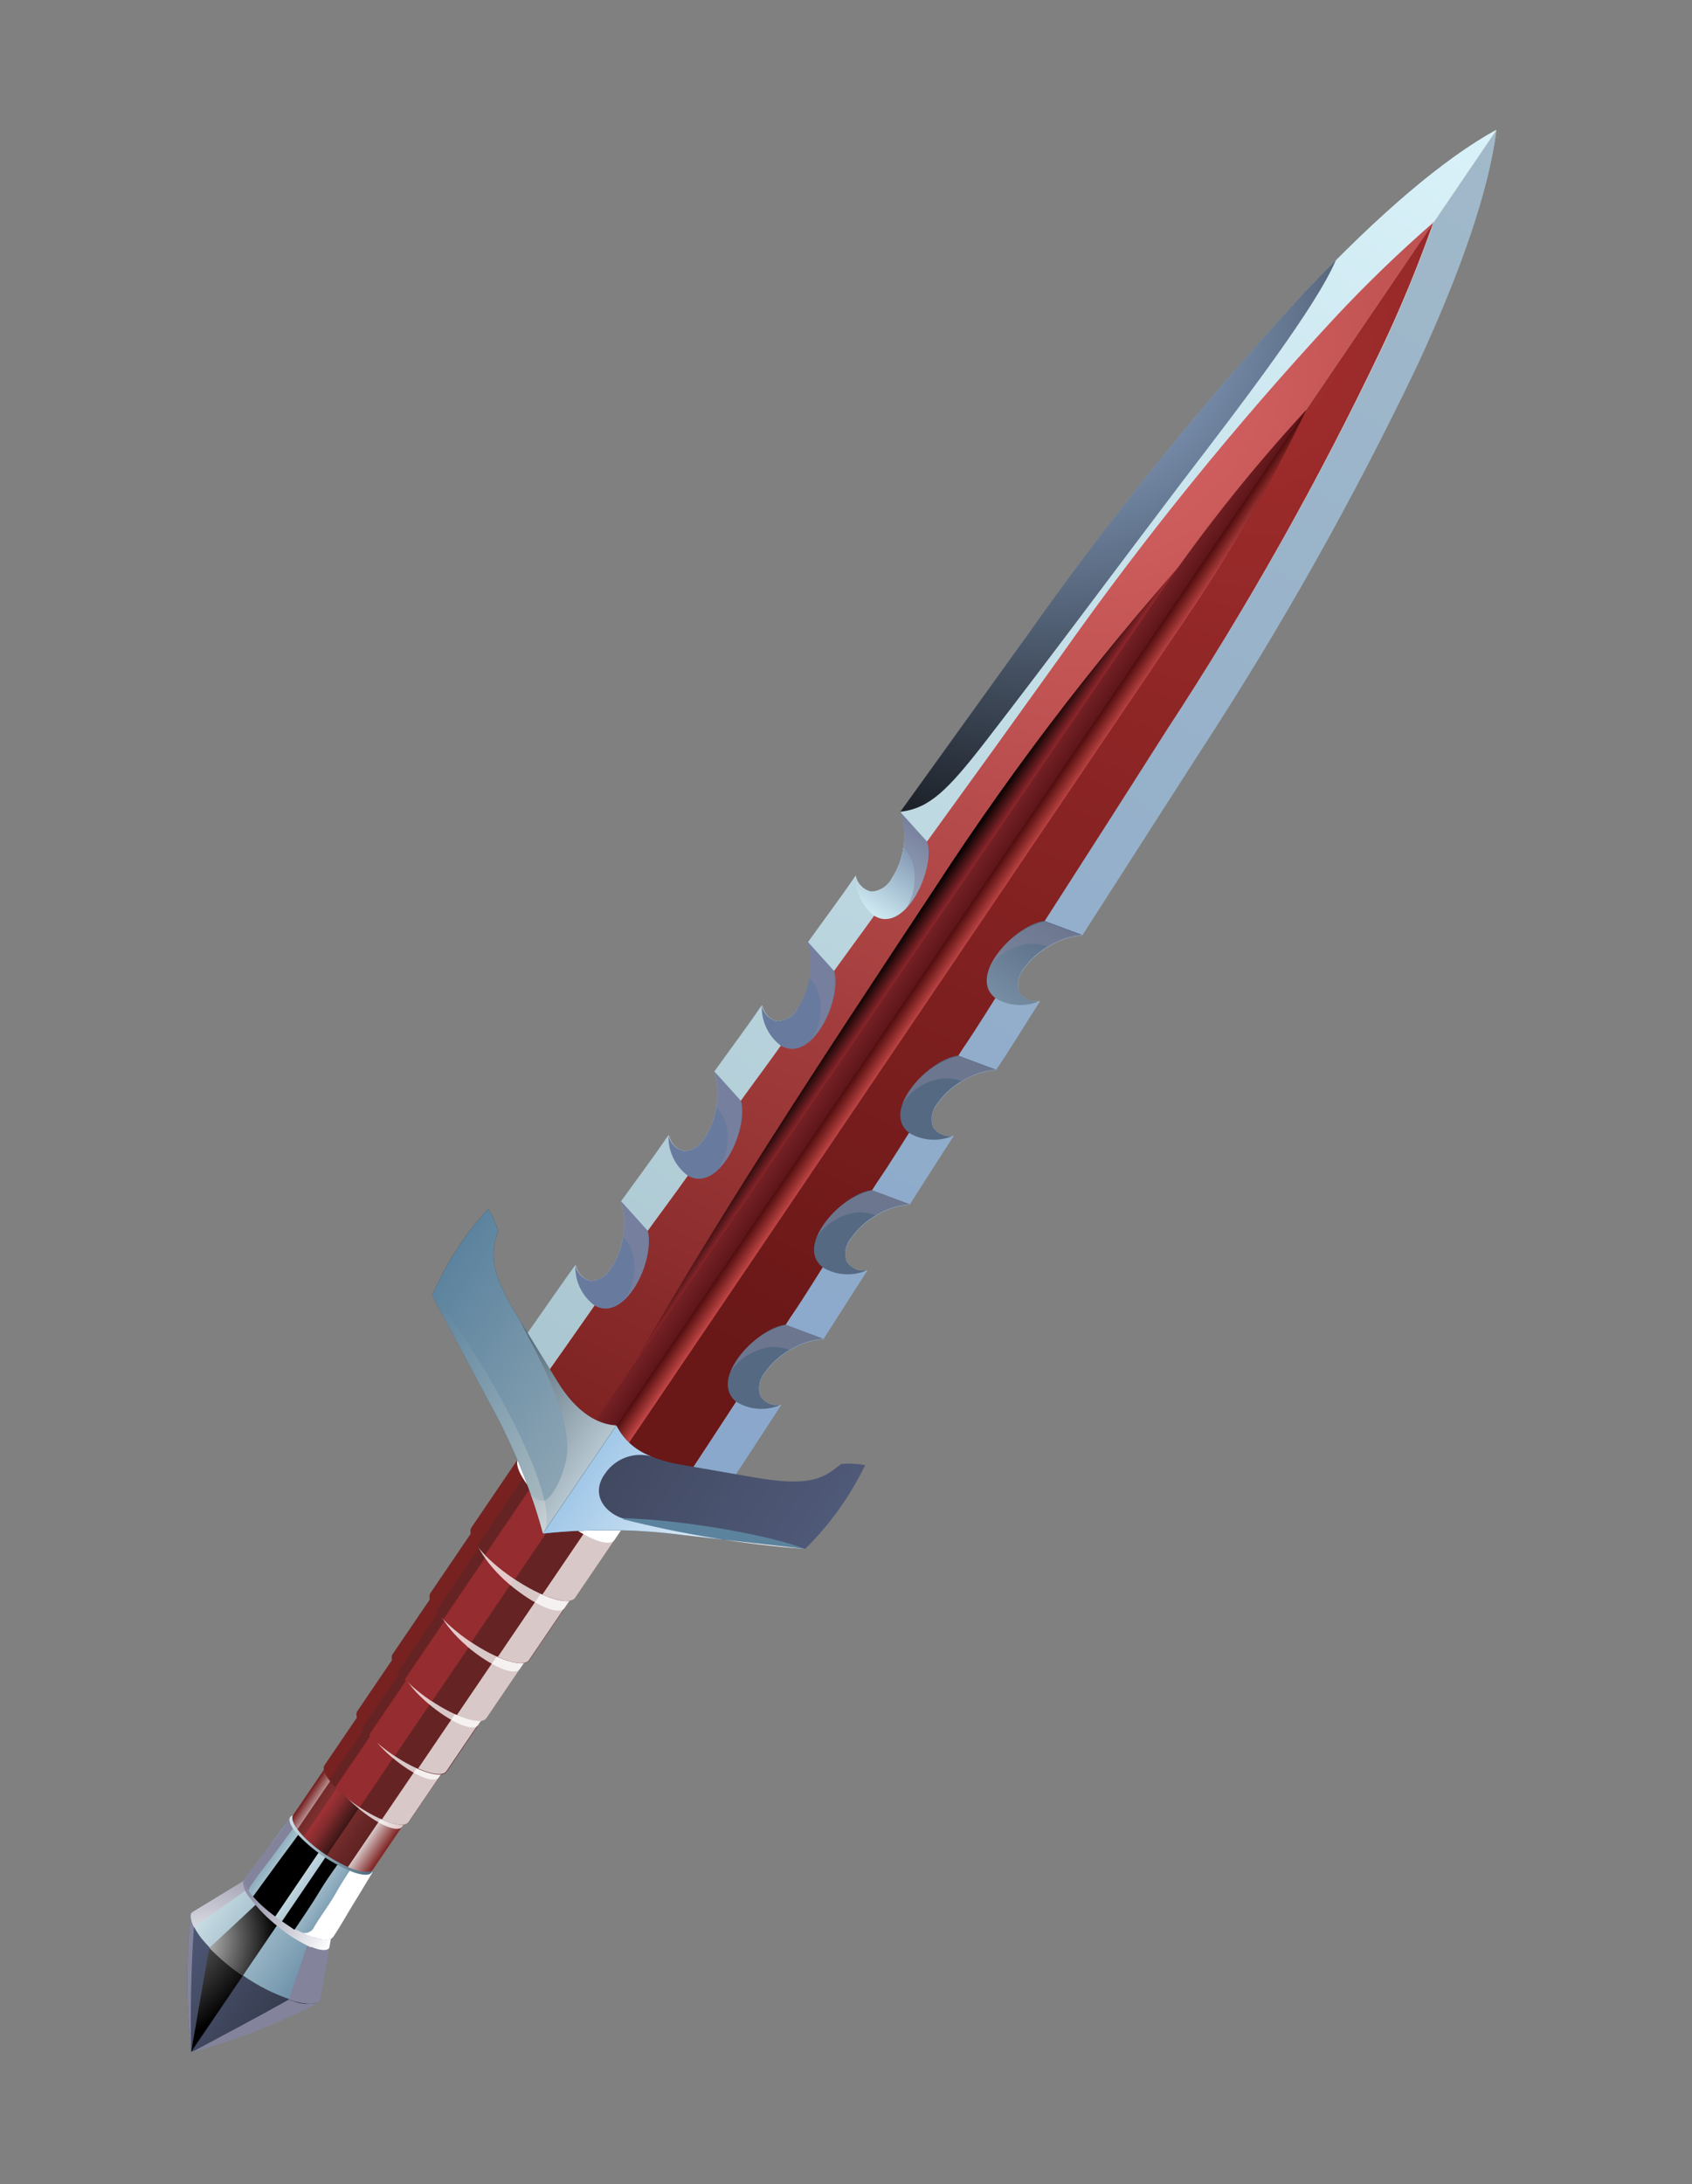 <svg width="100" height="129" viewBox="0 0 100 129" fill="none" xmlns="http://www.w3.org/2000/svg">
<rect x="0" y="0" width="100" height="129" fill="#808080" stroke="none"/>
<g clip-path="url(#clip0_6_666)">
<path fill-rule="evenodd" clip-rule="evenodd" d="M11.27 113.154L18.788 118.263C16.407 119.512 13.895 120.494 11.298 121.19C10.992 118.521 10.982 115.826 11.27 113.154Z" fill="url(#paint0_linear_6_666)"/>
<path fill-rule="evenodd" clip-rule="evenodd" d="M15.295 110.558L19.72 113.565L18.942 118.054C18.884 118.425 18.113 118.421 17.305 118.15C16.256 117.811 15.264 117.316 14.361 116.682C13.441 116.076 12.614 115.339 11.907 114.494C11.38 113.81 11.093 113.094 11.394 112.936L15.289 110.566L15.295 110.558Z" fill="url(#paint1_linear_6_666)"/>
<path style="mix-blend-mode:multiply" fill-rule="evenodd" clip-rule="evenodd" d="M11.458 113.838L15.692 110.828L15.295 110.558L11.399 112.928C11.193 113.054 11.24 113.412 11.458 113.838Z" fill="url(#paint2_radial_6_666)"/>
<path style="mix-blend-mode:multiply" fill-rule="evenodd" clip-rule="evenodd" d="M18.835 112.963C18.235 114.676 17.646 116.391 17.067 118.109L17.288 118.175C18.104 118.415 18.861 118.422 18.934 118.084L19.709 113.581L18.835 112.963Z" fill="url(#paint3_radial_6_666)"/>
<path style="mix-blend-mode:screen" fill-rule="evenodd" clip-rule="evenodd" d="M14.345 116.707L17.503 112.058L16.395 111.305C15.06 112.558 13.717 113.81 12.368 115.061C12.967 115.678 13.63 116.229 14.345 116.707Z" fill="url(#paint4_radial_6_666)"/>
<path style="mix-blend-mode:multiply" fill-rule="evenodd" clip-rule="evenodd" d="M11.298 121.19C11.24 118.732 11.298 116.244 11.458 113.838C11.335 113.631 11.27 113.395 11.27 113.154C10.982 115.826 10.992 118.521 11.298 121.19Z" fill="url(#paint5_radial_6_666)"/>
<path style="mix-blend-mode:screen" fill-rule="evenodd" clip-rule="evenodd" d="M12.368 115.061L11.298 121.19L14.345 116.707C13.63 116.229 12.967 115.678 12.368 115.061Z" fill="url(#paint6_radial_6_666)"/>
<path style="mix-blend-mode:multiply" fill-rule="evenodd" clip-rule="evenodd" d="M17.067 118.109C15.116 119.202 13.232 120.194 11.331 121.212C13.928 120.516 16.44 119.535 18.821 118.286C18.325 118.417 17.799 118.386 17.321 118.198L17.1 118.132L17.067 118.109Z" fill="url(#paint7_radial_6_666)"/>
<path style="mix-blend-mode:multiply" fill-rule="evenodd" clip-rule="evenodd" d="M18.387 114.992C18.934 115.219 19.336 115.25 19.463 115.046L19.72 113.565L15.295 110.558L14.369 111.138C14.386 111.502 14.531 111.849 14.779 112.117C15.254 112.743 15.806 113.305 16.423 113.791C17.015 114.283 17.67 114.696 18.37 115.017L18.387 114.992Z" fill="url(#paint8_linear_6_666)"/>
<path fill-rule="evenodd" clip-rule="evenodd" d="M17.204 107.321L22.018 110.592C21.624 111.171 21.283 111.798 20.906 112.424C20.529 113.05 20.11 113.721 19.699 114.397C19.553 114.612 19.15 114.616 18.586 114.451C17.16 113.933 15.887 113.068 14.881 111.933C14.513 111.477 14.367 111.088 14.521 110.878C14.996 110.25 15.462 109.636 15.919 109.035C16.329 108.431 16.786 107.883 17.204 107.321Z" fill="url(#paint9_linear_6_666)"/>
<path style="mix-blend-mode:multiply" fill-rule="evenodd" clip-rule="evenodd" d="M14.791 111.424C15.263 110.729 15.787 110.082 16.262 109.437C16.736 108.793 17.177 108.197 17.618 107.602L17.204 107.321C16.811 107.9 16.354 108.448 15.919 109.035C15.483 109.622 14.998 110.247 14.521 110.878C14.403 111.052 14.464 111.335 14.703 111.679C14.703 111.586 14.733 111.497 14.791 111.424Z" fill="url(#paint10_linear_6_666)"/>
<path style="mix-blend-mode:multiply" fill-rule="evenodd" clip-rule="evenodd" d="M21.05 109.935C20.634 110.547 20.207 111.175 19.826 111.86C19.446 112.544 18.91 113.208 18.496 113.942C18.424 114.03 18.331 114.097 18.225 114.138C18.119 114.178 18.004 114.19 17.892 114.173C18.263 114.358 18.659 114.489 19.068 114.56C19.384 114.594 19.606 114.551 19.699 114.397C20.143 113.743 20.509 113.061 20.906 112.424C21.303 111.787 21.649 111.188 22.018 110.592L21.05 109.935Z" fill="url(#paint11_linear_6_666)"/>
<path style="mix-blend-mode:screen" fill-rule="evenodd" clip-rule="evenodd" d="M17.99 107.855C17.54 108.517 17.038 109.167 16.541 109.845C16.044 110.523 15.496 111.275 14.955 112.019C15.133 112.225 15.324 112.419 15.526 112.601C15.763 112.814 16.01 113.014 16.267 113.201C16.829 112.374 17.335 111.63 17.846 110.877C18.358 110.124 18.83 109.43 19.297 108.743L17.957 107.833L17.99 107.855Z" fill="url(#paint12_radial_6_666)"/>
<path style="mix-blend-mode:screen" fill-rule="evenodd" clip-rule="evenodd" d="M19.702 109.019C19.235 109.705 18.752 110.416 18.252 111.153L16.667 113.485C16.923 113.659 17.171 113.828 17.403 113.985C17.965 113.158 18.465 112.422 18.93 111.649C19.394 110.877 19.902 110.219 20.369 109.532L19.702 109.019Z" fill="url(#paint13_radial_6_666)"/>
<path fill-rule="evenodd" clip-rule="evenodd" d="M20.044 108.32C20.603 108.695 21.115 109.136 21.569 109.634C21.915 110.051 22.083 110.407 21.968 110.595C21.852 110.782 21.47 110.776 20.955 110.608C19.644 110.104 18.466 109.304 17.515 108.27C17.169 107.853 17.022 107.5 17.154 107.324C17.286 107.147 17.68 107.173 18.194 107.341C18.824 107.579 19.423 107.893 19.977 108.275L20.044 108.32Z" fill="url(#paint14_linear_6_666)"/>
<path fill-rule="evenodd" clip-rule="evenodd" d="M22.025 110.404C21.761 110.793 20.497 110.393 19.198 109.511C17.9 108.628 17.063 107.6 17.327 107.211L19.44 104.101L24.138 107.294L22.025 110.404Z" fill="url(#paint15_linear_6_666)"/>
<path style="mix-blend-mode:multiply" opacity="0.5" fill-rule="evenodd" clip-rule="evenodd" d="M17.58 108.048L20.003 104.484L19.44 104.101L17.327 107.211C17.209 107.385 17.317 107.688 17.58 108.048Z" fill="url(#paint16_linear_6_666)"/>
<path style="mix-blend-mode:multiply" opacity="0.75" fill-rule="evenodd" clip-rule="evenodd" d="M23.08 106.574L20.562 110.28C21.299 110.6 21.881 110.669 22.05 110.421L24.163 107.311L23.08 106.574Z" fill="url(#paint17_linear_6_666)"/>
<path style="mix-blend-mode:screen" opacity="0.5" fill-rule="evenodd" clip-rule="evenodd" d="M21.905 105.776L20.466 104.798L17.959 108.487C18.347 108.873 18.77 109.222 19.223 109.527L19.314 109.589L21.905 105.776Z" fill="url(#paint18_linear_6_666)"/>
<path style="mix-blend-mode:multiply" opacity="0.75" fill-rule="evenodd" clip-rule="evenodd" d="M21.112 106.748C22.315 107.771 23.506 108.278 23.764 107.898L24.163 107.311L19.465 104.118C19.201 104.507 19.903 105.734 21.112 106.748Z" fill="url(#paint19_linear_6_666)"/>
<path fill-rule="evenodd" clip-rule="evenodd" d="M24.152 107.63C23.877 108.035 22.53 107.615 21.165 106.688C19.8 105.76 18.914 104.663 19.189 104.257L21.438 100.949L26.4 104.321L24.152 107.63Z" fill="url(#paint20_linear_6_666)"/>
<path style="mix-blend-mode:multiply" opacity="0.5" fill-rule="evenodd" clip-rule="evenodd" d="M19.459 105.142L22.033 101.354L21.438 100.949L19.189 104.257C19.066 104.439 19.177 104.756 19.459 105.142Z" fill="url(#paint21_linear_6_666)"/>
<path style="mix-blend-mode:multiply" opacity="0.75" fill-rule="evenodd" clip-rule="evenodd" d="M25.242 103.534L22.567 107.471C23.343 107.805 23.964 107.889 24.144 107.624L26.392 104.316L25.242 103.534Z" fill="url(#paint22_linear_6_666)"/>
<path style="mix-blend-mode:screen" opacity="0.5" fill-rule="evenodd" clip-rule="evenodd" d="M24.01 102.697L22.48 101.657L19.821 105.569C20.228 105.989 20.678 106.364 21.165 106.688L21.256 106.75L24.01 102.697Z" fill="url(#paint23_linear_6_666)"/>
<path style="mix-blend-mode:multiply" opacity="0.75" fill-rule="evenodd" clip-rule="evenodd" d="M23.135 103.771C24.407 104.853 25.661 105.391 25.942 104.977L26.381 104.332L21.418 100.96C21.143 101.365 21.866 102.703 23.135 103.771Z" fill="url(#paint24_linear_6_666)"/>
<path fill-rule="evenodd" clip-rule="evenodd" d="M26.392 104.654C26.094 105.092 24.675 104.636 23.219 103.647C21.764 102.658 20.825 101.512 21.123 101.074L23.495 97.583L28.764 101.164L26.392 104.654Z" fill="url(#paint25_linear_6_666)"/>
<path style="mix-blend-mode:multiply" opacity="0.5" fill-rule="evenodd" clip-rule="evenodd" d="M21.439 102.014L24.16 98.011L23.498 97.561L21.126 101.052C20.991 101.25 21.105 101.581 21.406 101.991L21.439 102.014Z" fill="url(#paint26_linear_6_666)"/>
<path style="mix-blend-mode:multiply" opacity="0.75" fill-rule="evenodd" clip-rule="evenodd" d="M27.523 100.32L24.713 104.456C25.53 104.818 26.187 104.902 26.378 104.621L28.75 101.13L27.523 100.32Z" fill="url(#paint27_linear_6_666)"/>
<path style="mix-blend-mode:screen" opacity="0.5" fill-rule="evenodd" clip-rule="evenodd" d="M26.233 99.444L24.62 98.348L21.809 102.483C22.241 102.92 22.716 103.312 23.227 103.652L23.327 103.72L26.233 99.444Z" fill="url(#paint28_linear_6_666)"/>
<path style="mix-blend-mode:multiply" opacity="0.75" fill-rule="evenodd" clip-rule="evenodd" d="M25.288 100.603C26.637 101.749 27.977 102.321 28.269 101.891L28.752 101.18L23.475 97.594C23.183 98.024 23.925 99.459 25.279 100.597L25.288 100.603Z" fill="url(#paint29_linear_6_666)"/>
<path fill-rule="evenodd" clip-rule="evenodd" d="M28.758 101.474C28.449 101.929 26.955 101.458 25.417 100.413C23.878 99.367 22.899 98.158 23.208 97.703L25.704 94.03L31.253 97.802L28.752 101.482L28.758 101.474Z" fill="url(#paint30_linear_6_666)"/>
<path style="mix-blend-mode:multiply" opacity="0.5" fill-rule="evenodd" clip-rule="evenodd" d="M23.529 98.707L26.39 94.497L25.728 94.047L23.227 97.728C23.087 97.935 23.206 98.294 23.524 98.715L23.529 98.707Z" fill="url(#paint31_linear_6_666)"/>
<path style="mix-blend-mode:multiply" opacity="0.75" fill-rule="evenodd" clip-rule="evenodd" d="M29.971 96.931L26.993 101.314C27.863 101.688 28.55 101.78 28.752 101.482L31.253 97.802L29.971 96.931Z" fill="url(#paint32_linear_6_666)"/>
<path style="mix-blend-mode:screen" opacity="0.5" fill-rule="evenodd" clip-rule="evenodd" d="M28.59 95.992L26.886 94.834L23.924 99.193C24.381 99.652 24.882 100.065 25.419 100.427L25.527 100.5L28.59 95.992Z" fill="url(#paint33_linear_6_666)"/>
<path style="mix-blend-mode:multiply" opacity="0.75" fill-rule="evenodd" clip-rule="evenodd" d="M27.581 97.228C29.012 98.431 30.416 99.034 30.725 98.579L31.253 97.802L25.704 94.03C25.394 94.485 26.169 96.015 27.586 97.22L27.581 97.228Z" fill="url(#paint34_linear_6_666)"/>
<path fill-rule="evenodd" clip-rule="evenodd" d="M31.282 98.063C30.956 98.542 29.385 98.043 27.772 96.947C26.159 95.851 25.116 94.574 25.442 94.095L28.078 90.216L33.918 94.184L31.282 98.063Z" fill="url(#paint35_linear_6_666)"/>
<path style="mix-blend-mode:multiply" opacity="0.5" fill-rule="evenodd" clip-rule="evenodd" d="M25.78 95.146L28.792 90.713L28.089 90.235L25.459 94.106C25.313 94.321 25.442 94.699 25.78 95.146Z" fill="url(#paint36_linear_6_666)"/>
<path style="mix-blend-mode:multiply" opacity="0.75" fill-rule="evenodd" clip-rule="evenodd" d="M32.553 93.256L29.422 97.863C30.351 98.276 31.057 98.358 31.265 98.052L33.901 94.172L32.553 93.256Z" fill="url(#paint37_linear_6_666)"/>
<path style="mix-blend-mode:screen" opacity="0.5" fill-rule="evenodd" clip-rule="evenodd" d="M31.114 92.278L29.319 91.059L26.2 95.649C26.672 96.126 27.191 96.555 27.747 96.93L27.855 97.003L31.081 92.256L31.114 92.278Z" fill="url(#paint38_linear_6_666)"/>
<path style="mix-blend-mode:multiply" opacity="0.75" fill-rule="evenodd" clip-rule="evenodd" d="M30.076 93.556C31.577 94.817 33.052 95.457 33.378 94.978L33.906 94.2L28.067 90.232C27.741 90.712 28.581 92.286 30.076 93.556Z" fill="url(#paint39_linear_6_666)"/>
<path fill-rule="evenodd" clip-rule="evenodd" d="M33.991 94.378C33.648 94.883 32.008 94.361 30.312 93.209C28.617 92.056 27.527 90.724 27.87 90.219L30.63 86.158L36.751 90.317L33.991 94.378Z" fill="url(#paint40_linear_6_666)"/>
<path style="mix-blend-mode:multiply" opacity="0.5" fill-rule="evenodd" clip-rule="evenodd" d="M28.199 91.301L31.358 86.653L30.63 86.158L27.87 90.219C27.718 90.443 27.851 90.835 28.199 91.301Z" fill="url(#paint41_linear_6_666)"/>
<path style="mix-blend-mode:multiply" opacity="0.75" fill-rule="evenodd" clip-rule="evenodd" d="M35.336 89.356L32.054 94.186C32.993 94.583 33.772 94.701 33.991 94.378L36.751 90.317L35.336 89.356Z" fill="url(#paint42_linear_6_666)"/>
<path style="mix-blend-mode:screen" opacity="0.5" fill-rule="evenodd" clip-rule="evenodd" d="M33.806 88.316L31.928 87.041L28.663 91.846C29.164 92.356 29.717 92.813 30.312 93.209L30.428 93.287L33.8 88.325L33.806 88.316Z" fill="url(#paint43_linear_6_666)"/>
<path style="mix-blend-mode:multiply" fill-rule="evenodd" clip-rule="evenodd" d="M32.853 89.47C34.43 90.796 35.975 91.459 36.318 90.954L36.751 90.317L30.63 86.158C30.287 86.663 31.289 88.142 32.853 89.47Z" fill="url(#paint44_linear_6_666)"/>
<path fill-rule="evenodd" clip-rule="evenodd" d="M29.22 81.525L35.011 86.294L41.577 89.922C42.488 88.582 45.299 84.302 46.154 82.973C45.922 83.018 45.683 82.993 45.465 82.901C45.248 82.809 45.062 82.655 44.933 82.457C44.855 82.224 44.838 81.974 44.884 81.732C44.929 81.49 45.037 81.264 45.195 81.076C45.594 80.506 46.117 80.035 46.724 79.697C47.311 79.341 47.973 79.128 48.657 79.076C49.526 77.708 50.398 76.354 51.253 75.024C51.023 75.071 50.785 75.047 50.568 74.956C50.352 74.865 50.168 74.711 50.04 74.514C49.958 74.281 49.938 74.03 49.982 73.787C50.027 73.544 50.134 73.316 50.294 73.127C50.693 72.558 51.216 72.086 51.823 71.748C52.41 71.392 53.072 71.179 53.756 71.127C54.625 69.76 55.497 68.405 56.352 67.076C56.122 67.123 55.883 67.099 55.667 67.008C55.451 66.917 55.267 66.763 55.139 66.566C55.06 66.332 55.041 66.082 55.086 65.84C55.13 65.597 55.236 65.369 55.393 65.179C55.791 64.608 56.318 64.138 56.93 63.806C57.512 63.444 58.172 63.229 58.855 63.179C59.766 61.839 60.596 60.457 61.451 59.128C61.221 59.174 60.982 59.15 60.766 59.059C60.55 58.968 60.366 58.815 60.238 58.618C60.159 58.384 60.14 58.134 60.185 57.891C60.229 57.648 60.335 57.421 60.492 57.23C60.89 56.659 61.417 56.189 62.029 55.857C62.611 55.496 63.271 55.281 63.954 55.231C66.362 51.474 68.692 47.843 70.946 44.337C75.696 37.064 79.961 29.485 83.714 21.651C86.349 15.994 87.995 11.188 88.433 7.678C85.331 9.378 81.505 12.642 77.18 17.211C71.28 23.587 65.808 30.345 60.797 37.441C58.361 40.823 55.841 44.325 53.235 47.947C53.454 48.603 53.513 49.303 53.408 49.987C53.317 50.676 53.072 51.336 52.689 51.916C52.572 52.133 52.401 52.316 52.193 52.447C51.985 52.579 51.747 52.655 51.501 52.669C51.27 52.621 51.058 52.505 50.893 52.337C50.727 52.169 50.615 51.955 50.572 51.723C49.684 53.03 48.713 54.316 47.769 55.634C47.966 56.289 48.009 56.98 47.896 57.654C47.805 58.343 47.559 59.003 47.177 59.584C47.059 59.8 46.889 59.983 46.681 60.115C46.473 60.246 46.234 60.323 45.989 60.336C45.757 60.288 45.545 60.173 45.38 60.004C45.215 59.836 45.103 59.622 45.059 59.39C44.171 60.697 43.2 61.984 42.257 63.301C42.458 63.955 42.501 64.647 42.383 65.322C42.292 66.011 42.047 66.67 41.664 67.251C41.547 67.468 41.376 67.65 41.168 67.782C40.96 67.914 40.722 67.99 40.476 68.003C40.245 67.956 40.033 67.84 39.868 67.672C39.702 67.503 39.59 67.29 39.547 67.058C38.659 68.364 37.688 69.651 36.744 70.969C36.945 71.623 36.988 72.315 36.871 72.989C36.784 73.679 36.538 74.34 36.152 74.918C36.035 75.135 35.864 75.318 35.656 75.45C35.448 75.581 35.209 75.657 34.964 75.671C34.733 75.624 34.523 75.51 34.358 75.342C34.194 75.175 34.084 74.962 34.043 74.731C33.113 76.009 30.203 80.222 29.259 81.539L29.22 81.525Z" fill="#CCCCCC"/>
<path fill-rule="evenodd" clip-rule="evenodd" d="M84.724 13.136C82.668 14.926 80.706 16.822 78.846 18.815C73.01 25.109 67.601 31.785 62.654 38.799C60.149 42.296 57.63 45.791 55.095 49.283L52.394 53.045C51.494 54.369 50.521 55.642 49.583 56.951L46.881 60.713C45.982 62.036 45.011 63.323 44.07 64.618L41.374 68.408C40.475 69.731 39.504 71.018 38.563 72.313L35.861 76.075C35.406 76.745 31.591 82.181 31.12 82.84L39.664 88.646C40.119 87.976 43.76 82.422 44.199 81.741L46.702 77.844C47.601 76.52 48.431 75.138 49.298 73.792L51.801 69.895C52.7 68.572 53.539 67.195 54.397 65.844L56.9 61.947C57.804 60.615 58.638 59.247 59.495 57.895L61.998 53.998C64.342 50.36 66.671 46.719 68.985 43.077C73.693 35.9 77.909 28.412 81.603 20.664C82.776 18.203 83.816 15.681 84.719 13.109L84.724 13.136Z" fill="#CCCCCC"/>
<path fill-rule="evenodd" clip-rule="evenodd" d="M47.138 59.569C47.021 59.786 46.85 59.969 46.642 60.1C46.434 60.232 46.196 60.308 45.95 60.322C45.719 60.274 45.507 60.159 45.341 59.99C45.176 59.822 45.064 59.608 45.021 59.376C44.133 60.683 43.162 61.969 42.218 63.287C42.419 63.941 42.462 64.633 42.344 65.307C42.254 65.996 42.008 66.656 41.626 67.237C41.508 67.453 41.337 67.636 41.13 67.768C40.922 67.9 40.683 67.976 40.437 67.989C40.206 67.941 39.994 67.826 39.829 67.658C39.663 67.489 39.552 67.275 39.508 67.043C38.62 68.35 37.649 69.637 36.706 70.954C36.906 71.608 36.95 72.301 36.832 72.975C36.746 73.665 36.5 74.326 36.113 74.904C35.996 75.121 35.825 75.304 35.617 75.435C35.409 75.567 35.171 75.643 34.925 75.656C34.695 75.61 34.484 75.496 34.32 75.328C34.156 75.16 34.045 74.947 34.004 74.716C33.075 75.995 30.164 80.207 29.22 81.525L31.005 82.991C31.46 82.321 35.401 76.717 35.873 76.059L38.574 72.297C39.515 71.001 40.453 69.692 41.385 68.391L44.087 64.629C45.027 63.334 45.965 62.025 46.898 60.724L49.599 56.962C50.504 55.63 51.478 54.358 52.41 53.057L55.112 49.294C57.63 45.791 60.148 42.287 62.666 38.783C67.612 31.768 73.022 25.092 78.857 18.798C80.717 16.805 82.679 14.91 84.735 13.12L88.445 7.661C85.343 9.361 81.516 12.625 77.191 17.194C71.291 23.57 65.819 30.328 60.808 37.424C58.373 40.807 55.852 44.309 53.246 47.93C53.464 48.593 53.519 49.298 53.408 49.987C53.317 50.676 53.072 51.336 52.689 51.916C52.572 52.133 52.401 52.316 52.193 52.447C51.985 52.579 51.747 52.655 51.501 52.669C51.27 52.621 51.058 52.505 50.893 52.337C50.727 52.169 50.615 51.955 50.572 51.723C49.684 53.03 48.713 54.316 47.769 55.634C47.966 56.289 48.009 56.98 47.895 57.654C47.805 58.343 47.559 59.003 47.177 59.584L47.138 59.569Z" fill="url(#paint45_linear_6_666)"/>
<path fill-rule="evenodd" clip-rule="evenodd" d="M59.507 57.879C58.607 59.202 57.782 60.576 56.911 61.93L54.408 65.827C53.508 67.151 52.678 68.533 51.812 69.879L49.314 73.803C48.415 75.127 47.584 76.509 46.718 77.855L44.215 81.752C43.76 82.422 40.001 88.149 39.562 88.831L41.583 89.95C42.493 88.61 45.305 84.33 46.16 83.001C45.928 83.046 45.688 83.02 45.47 82.929C45.253 82.837 45.068 82.682 44.938 82.485C44.86 82.251 44.843 82.002 44.889 81.76C44.935 81.518 45.042 81.292 45.2 81.103C45.599 80.534 46.122 80.063 46.729 79.725C47.316 79.368 47.978 79.156 48.663 79.104C49.532 77.736 50.404 76.382 51.258 75.052C51.028 75.099 50.79 75.075 50.573 74.984C50.357 74.893 50.173 74.739 50.045 74.542C49.963 74.309 49.943 74.058 49.988 73.815C50.032 73.572 50.139 73.344 50.299 73.155C50.698 72.586 51.221 72.114 51.828 71.776C52.415 71.42 53.077 71.207 53.761 71.155C54.631 69.787 55.502 68.433 56.357 67.104C56.127 67.15 55.889 67.126 55.672 67.035C55.456 66.945 55.272 66.791 55.144 66.594C55.065 66.36 55.047 66.11 55.091 65.867C55.135 65.624 55.241 65.397 55.398 65.207C55.797 64.635 56.323 64.165 56.935 63.833C57.517 63.472 58.178 63.257 58.86 63.207C59.771 61.867 60.601 60.485 61.456 59.155C61.226 59.202 60.988 59.178 60.771 59.087C60.555 58.996 60.371 58.842 60.243 58.645C60.164 58.412 60.146 58.162 60.19 57.919C60.234 57.676 60.34 57.449 60.497 57.258C60.896 56.687 61.422 56.217 62.034 55.885C62.616 55.524 63.276 55.309 63.959 55.258C66.367 51.502 68.697 47.871 70.951 44.365C75.701 37.092 79.966 29.513 83.719 21.679C86.354 16.022 88 11.216 88.439 7.705L84.729 13.164C83.827 15.737 82.787 18.259 81.614 20.72C77.914 28.449 73.695 35.918 68.985 43.077C66.656 46.717 64.326 50.349 61.993 53.971L59.49 57.868L59.507 57.879Z" fill="url(#paint46_linear_6_666)"/>
<path fill-rule="evenodd" clip-rule="evenodd" d="M35.011 86.294L84.724 13.136C82.668 14.926 80.706 16.822 78.846 18.815C73.01 25.109 67.601 31.785 62.654 38.799C60.149 42.296 57.63 45.791 55.095 49.283L52.394 53.045C51.494 54.369 50.521 55.642 49.583 56.951L46.881 60.713C45.982 62.036 45.011 63.323 44.07 64.618L41.374 68.408C40.475 69.731 39.504 71.018 38.563 72.313L35.861 76.075C35.406 76.745 31.465 82.349 30.993 83.008L35 86.311L35.011 86.294Z" fill="url(#paint47_radial_6_666)"/>
<path fill-rule="evenodd" clip-rule="evenodd" d="M84.724 13.136L35.011 86.294L39.557 88.803C40.012 88.133 43.771 82.405 44.21 81.724L46.713 77.827C47.612 76.504 48.443 75.122 49.309 73.776L51.812 69.879C52.711 68.555 53.55 67.179 54.408 65.827L56.911 61.93C57.816 60.599 58.649 59.23 59.507 57.879L62.01 53.982C64.346 50.354 66.671 46.719 68.985 43.077C73.693 35.9 77.909 28.412 81.603 20.664C82.776 18.203 83.816 15.681 84.719 13.109L84.724 13.136Z" fill="url(#paint48_radial_6_666)"/>
<path fill-rule="evenodd" clip-rule="evenodd" d="M53.408 49.987C53.317 50.676 53.072 51.336 52.689 51.916C52.572 52.133 52.401 52.316 52.193 52.447C51.985 52.579 51.747 52.655 51.501 52.669C51.27 52.621 51.058 52.505 50.893 52.337C50.727 52.169 50.615 51.955 50.572 51.723C50.553 52.18 50.645 52.634 50.84 53.048C51.034 53.462 51.325 53.824 51.688 54.101C53.506 55.18 55.302 51.274 54.797 49.722L53.21 47.966C53.434 48.614 53.502 49.307 53.408 49.987Z" fill="url(#paint49_linear_6_666)"/>
<path fill-rule="evenodd" clip-rule="evenodd" d="M47.857 57.64C47.766 58.329 47.52 58.989 47.138 59.569C47.021 59.786 46.85 59.969 46.642 60.1C46.434 60.232 46.196 60.308 45.95 60.322C45.719 60.274 45.507 60.159 45.341 59.99C45.176 59.822 45.064 59.608 45.021 59.376C45.002 59.833 45.094 60.288 45.288 60.702C45.483 61.116 45.774 61.477 46.137 61.755C48.027 62.87 49.773 58.966 49.31 57.37L47.73 55.62C47.927 56.274 47.971 56.966 47.857 57.64Z" fill="url(#paint50_linear_6_666)"/>
<path fill-rule="evenodd" clip-rule="evenodd" d="M42.344 65.307C42.254 65.996 42.008 66.656 41.626 67.237C41.508 67.453 41.338 67.636 41.13 67.768C40.922 67.9 40.683 67.976 40.437 67.989C40.206 67.941 39.994 67.826 39.829 67.658C39.663 67.489 39.552 67.275 39.508 67.043C39.49 67.502 39.583 67.958 39.778 68.373C39.974 68.788 40.267 69.15 40.633 69.428C42.514 70.537 44.26 66.633 43.797 65.037L42.218 63.287C42.419 63.941 42.462 64.633 42.344 65.307Z" fill="url(#paint51_linear_6_666)"/>
<path fill-rule="evenodd" clip-rule="evenodd" d="M36.832 72.975C36.746 73.665 36.5 74.326 36.113 74.904C35.996 75.121 35.825 75.304 35.617 75.435C35.409 75.567 35.171 75.643 34.925 75.656C34.695 75.61 34.484 75.496 34.32 75.328C34.156 75.16 34.045 74.947 34.004 74.716C33.984 75.174 34.075 75.629 34.269 76.043C34.464 76.457 34.756 76.818 35.12 77.095C37.002 78.204 38.748 74.301 38.285 72.705L36.706 70.954C36.906 71.608 36.95 72.301 36.832 72.975Z" fill="url(#paint52_linear_6_666)"/>
<path fill-rule="evenodd" clip-rule="evenodd" d="M62.035 55.849C61.422 56.181 60.896 56.651 60.497 57.222C60.34 57.413 60.235 57.64 60.19 57.883C60.146 58.126 60.164 58.376 60.243 58.609C60.371 58.806 60.555 58.96 60.772 59.051C60.988 59.142 61.227 59.166 61.457 59.119C61.039 59.305 60.582 59.387 60.126 59.359C59.669 59.331 59.226 59.193 58.834 58.958C57.11 57.616 60.096 54.556 61.751 54.398L63.96 55.222C63.277 55.273 62.616 55.488 62.035 55.849Z" fill="url(#paint53_linear_6_666)"/>
<path fill-rule="evenodd" clip-rule="evenodd" d="M56.93 63.806C56.318 64.138 55.791 64.608 55.393 65.179C55.236 65.369 55.13 65.597 55.086 65.84C55.041 66.082 55.06 66.332 55.139 66.566C55.267 66.763 55.451 66.917 55.667 67.008C55.883 67.099 56.122 67.123 56.352 67.076C55.934 67.261 55.478 67.344 55.021 67.315C54.565 67.287 54.122 67.15 53.73 66.914C52.005 65.573 54.983 62.507 56.638 62.35L58.855 63.179C58.172 63.229 57.512 63.444 56.93 63.806Z" fill="url(#paint54_linear_6_666)"/>
<path fill-rule="evenodd" clip-rule="evenodd" d="M51.823 71.748C51.216 72.086 50.693 72.558 50.294 73.127C50.134 73.316 50.027 73.544 49.982 73.787C49.938 74.03 49.958 74.281 50.04 74.514C50.168 74.711 50.352 74.865 50.568 74.956C50.784 75.047 51.023 75.071 51.253 75.024C50.835 75.21 50.379 75.292 49.922 75.264C49.466 75.236 49.023 75.098 48.631 74.862C46.906 73.522 49.885 70.455 51.539 70.298L53.756 71.127C53.072 71.179 52.41 71.392 51.823 71.748Z" fill="url(#paint55_linear_6_666)"/>
<path fill-rule="evenodd" clip-rule="evenodd" d="M46.724 79.697C46.117 80.035 45.594 80.506 45.195 81.076C45.037 81.264 44.929 81.49 44.884 81.732C44.838 81.974 44.855 82.224 44.933 82.457C45.062 82.655 45.248 82.809 45.465 82.901C45.683 82.993 45.922 83.018 46.154 82.973C45.736 83.158 45.28 83.24 44.823 83.212C44.367 83.184 43.924 83.046 43.532 82.811C41.807 81.47 44.786 78.404 46.44 78.246L48.657 79.076C47.973 79.128 47.311 79.341 46.724 79.697Z" fill="url(#paint56_linear_6_666)"/>
<path style="mix-blend-mode:multiply" opacity="0.5" fill-rule="evenodd" clip-rule="evenodd" d="M53.937 50.987C54.069 51.463 54.094 51.962 54.01 52.449C53.926 52.935 53.736 53.397 53.452 53.801C53.965 53.264 54.352 52.619 54.585 51.913C54.818 51.207 54.89 50.459 54.797 49.722L53.21 47.966C53.434 48.614 53.502 49.307 53.408 49.987L53.369 50.045C53.634 50.304 53.831 50.625 53.943 50.979L53.937 50.987Z" fill="url(#paint57_linear_6_666)"/>
<path style="mix-blend-mode:multiply" opacity="0.5" fill-rule="evenodd" clip-rule="evenodd" d="M48.383 58.663C48.515 59.138 48.54 59.637 48.456 60.124C48.372 60.61 48.182 61.072 47.898 61.476C48.42 60.943 48.817 60.3 49.058 59.594C49.3 58.887 49.38 58.136 49.293 57.395L47.714 55.644C47.91 56.299 47.954 56.99 47.84 57.665L47.801 57.723C48.066 57.982 48.263 58.303 48.375 58.657L48.383 58.663Z" fill="url(#paint58_linear_6_666)"/>
<path style="mix-blend-mode:screen" fill-rule="evenodd" clip-rule="evenodd" d="M71.588 31.329L36.235 82.713C42.153 72.226 48.646 62.456 55.27 52.425C60.126 44.96 65.584 37.905 71.588 31.329Z" fill="url(#paint59_linear_6_666)"/>
<path style="mix-blend-mode:multiply" opacity="0.5" fill-rule="evenodd" clip-rule="evenodd" d="M42.888 66.305C43.02 66.781 43.044 67.28 42.961 67.766C42.877 68.253 42.686 68.715 42.402 69.119C42.925 68.586 43.321 67.942 43.562 67.236C43.804 66.53 43.884 65.778 43.797 65.037L42.218 63.287C42.419 63.941 42.462 64.633 42.344 65.307L42.305 65.365C42.571 65.624 42.768 65.945 42.879 66.299L42.888 66.305Z" fill="url(#paint60_linear_6_666)"/>
<path style="mix-blend-mode:multiply" opacity="0.5" fill-rule="evenodd" clip-rule="evenodd" d="M37.375 73.972C37.511 74.448 37.538 74.948 37.456 75.436C37.373 75.924 37.182 76.387 36.898 76.792C37.42 76.257 37.815 75.613 38.055 74.906C38.295 74.198 38.374 73.446 38.285 72.705L36.706 70.954C36.906 71.608 36.95 72.301 36.832 72.975L36.792 73.032C37.058 73.292 37.255 73.613 37.367 73.967L37.375 73.972Z" fill="url(#paint61_linear_6_666)"/>
<path style="mix-blend-mode:multiply" opacity="0.5" fill-rule="evenodd" clip-rule="evenodd" d="M60.901 55.719C60.409 55.769 59.934 55.927 59.511 56.184C59.088 56.44 58.727 56.788 58.456 57.201C58.762 56.526 59.214 55.927 59.78 55.448C60.346 54.969 61.012 54.622 61.728 54.432L63.937 55.255C63.254 55.306 62.594 55.521 62.012 55.882L61.973 55.94C61.634 55.789 61.263 55.724 60.893 55.75L60.901 55.719Z" fill="url(#paint62_linear_6_666)"/>
<path style="mix-blend-mode:multiply" opacity="0.5" fill-rule="evenodd" clip-rule="evenodd" d="M55.786 63.693C55.293 63.742 54.818 63.901 54.395 64.157C53.972 64.413 53.612 64.761 53.34 65.174C53.643 64.492 54.095 63.887 54.663 63.402C55.231 62.918 55.9 62.567 56.621 62.374L58.838 63.204C58.155 63.254 57.495 63.469 56.913 63.83C56.898 63.848 56.884 63.867 56.874 63.888C56.535 63.738 56.164 63.672 55.794 63.698L55.786 63.693Z" fill="url(#paint63_linear_6_666)"/>
<path style="mix-blend-mode:multiply" opacity="0.5" fill-rule="evenodd" clip-rule="evenodd" d="M50.695 71.611C50.204 71.663 49.731 71.824 49.31 72.081C48.888 72.338 48.529 72.685 48.258 73.098C48.561 72.416 49.013 71.811 49.581 71.326C50.149 70.841 50.818 70.49 51.539 70.298L53.756 71.127C53.072 71.179 52.41 71.392 51.823 71.748L51.784 71.806C51.445 71.655 51.074 71.59 50.704 71.616L50.695 71.611Z" fill="url(#paint64_linear_6_666)"/>
<path style="mix-blend-mode:multiply" opacity="0.5" fill-rule="evenodd" clip-rule="evenodd" d="M45.596 79.559C45.105 79.612 44.632 79.772 44.211 80.029C43.789 80.286 43.43 80.634 43.159 81.046C43.462 80.364 43.914 79.759 44.482 79.274C45.05 78.79 45.719 78.439 46.44 78.246L48.657 79.076C47.973 79.128 47.311 79.341 46.724 79.697L46.685 79.755C46.346 79.603 45.975 79.538 45.605 79.565L45.596 79.559Z" fill="url(#paint65_linear_6_666)"/>
<path fill-rule="evenodd" clip-rule="evenodd" d="M34.089 85.534L35.011 86.294L36.057 86.872L70.487 35.973C72.995 32.213 75.237 28.283 77.198 24.211C74.134 27.534 71.306 31.066 68.734 34.782L34.089 85.534Z" fill="url(#paint66_linear_6_666)"/>
<path fill-rule="evenodd" clip-rule="evenodd" d="M77.198 24.211L35.011 86.294L36.057 86.872L70.487 35.973C72.995 32.214 75.237 28.283 77.198 24.211Z" fill="url(#paint67_linear_6_666)"/>
<path d="M51.132 86.537C50.664 86.454 50.188 86.431 49.715 86.469C48.723 87.27 47.966 87.868 44.546 87.26L40.146 86.495C37.986 86.115 36.871 85.176 36.433 84.201C35.365 84.153 34.074 83.457 32.942 81.599L30.601 77.784C28.786 74.834 29.063 73.91 29.434 72.687C29.298 72.235 29.105 71.803 28.858 71.401C27.468 72.902 26.349 74.633 25.551 76.516L28.953 82.879C30.303 85.312 31.359 87.897 32.1 90.579C34.869 90.279 37.664 90.311 40.425 90.674L47.585 91.489C49.041 90.053 50.241 88.378 51.132 86.537Z" fill="url(#paint68_linear_6_666)"/>
<path d="M28.858 71.401C29.105 71.803 29.298 72.235 29.434 72.687C29.063 73.91 28.786 74.834 30.601 77.784L32.942 81.599C34.09 83.468 35.365 84.153 36.433 84.201L32.1 90.579C31.359 87.897 30.303 85.312 28.953 82.879L25.551 76.516C26.349 74.633 27.468 72.902 28.858 71.401Z" fill="url(#paint69_linear_6_666)"/>
<path style="mix-blend-mode:screen" fill-rule="evenodd" clip-rule="evenodd" d="M53.235 47.947C54.923 47.74 55.992 46.701 58.233 43.811C62.195 38.693 66.046 33.487 69.959 28.335C73.441 23.798 77.796 18.101 78.952 15.368C78.364 15.948 77.776 16.564 77.163 17.199C71.264 23.576 65.791 30.334 60.781 37.429C58.345 40.812 55.824 44.314 53.218 47.935L53.235 47.947Z" fill="url(#paint70_radial_6_666)"/>
<path style="mix-blend-mode:multiply" d="M32.1 90.579C31.359 87.897 30.303 85.312 28.953 82.879L25.551 76.516C27.837 78.953 33.46 88.577 32.1 90.579Z" fill="url(#paint71_linear_6_666)"/>
<path style="mix-blend-mode:multiply" d="M32.108 90.584C34.874 90.285 37.666 90.316 40.425 90.674L47.593 91.495C44.486 90.266 33.468 88.582 32.108 90.584Z" fill="url(#paint72_linear_6_666)"/>
<path style="mix-blend-mode:screen" opacity="0.35" fill-rule="evenodd" clip-rule="evenodd" d="M30.732 78.019C31.924 80.303 33.693 83.5 33.517 85.859C33.455 86.663 32.809 88.413 32.167 88.629C31.875 88.721 31.577 88.483 31.344 88.203C31.631 88.975 31.875 89.763 32.075 90.562L36.408 84.185C35.341 84.136 34.049 83.44 32.917 81.582L30.732 78.019Z" fill="url(#paint73_linear_6_666)"/>
<path style="mix-blend-mode:multiply" fill-rule="evenodd" clip-rule="evenodd" d="M36.85 89.708C35.606 89.298 34.928 88.16 35.77 87.027C36.062 86.598 36.48 86.271 36.967 86.09C37.454 85.909 37.985 85.885 38.486 86.02C37.594 85.699 36.859 85.048 36.433 84.201L32.1 90.578C34.869 90.279 37.664 90.311 40.425 90.674L47.585 91.489C43.953 91.216 40.351 90.629 36.819 89.735L36.85 89.708Z" fill="url(#paint74_linear_6_666)"/>
</g>
<defs>
<linearGradient id="paint0_linear_6_666" x1="9.409" y1="115.892" x2="16.928" y2="121.001" gradientUnits="userSpaceOnUse">
<stop stop-color="#4F5978"/>
<stop offset="1" stop-color="#323747"/>
</linearGradient>
<linearGradient id="paint1_linear_6_666" x1="12.136" y1="111.808" x2="19.72" y2="116.962" gradientUnits="userSpaceOnUse">
<stop stop-color="#CFE2E8"/>
<stop offset="1" stop-color="#5C839E"/>
</linearGradient>
<radialGradient id="paint2_radial_6_666" cx="0" cy="0" r="1" gradientUnits="userSpaceOnUse" gradientTransform="translate(11.915 116.386) rotate(34.197) scale(8.13)">
<stop stop-color="white"/>
<stop offset="1" stop-color="#83839C"/>
</radialGradient>
<radialGradient id="paint3_radial_6_666" cx="0" cy="0" r="1" gradientUnits="userSpaceOnUse" gradientTransform="translate(410.366 1423.43) rotate(34.197) scale(18.875 33.285)">
<stop stop-color="white"/>
<stop offset="1" stop-color="#83839C"/>
</radialGradient>
<radialGradient id="paint4_radial_6_666" cx="0" cy="0" r="1" gradientUnits="userSpaceOnUse" gradientTransform="translate(10.309 114.497) rotate(34.197) scale(8.13)">
<stop stop-color="white"/>
<stop offset="0.19" stop-color="#C3C3C3"/>
<stop offset="0.61" stop-color="#2D2D2D"/>
<stop offset="0.74"/>
</radialGradient>
<radialGradient id="paint5_radial_6_666" cx="0" cy="0" r="1" gradientUnits="userSpaceOnUse" gradientTransform="translate(745.124 1912.01) rotate(34.197) scale(37.455 54.697)">
<stop stop-color="white"/>
<stop offset="1" stop-color="#83839C"/>
</radialGradient>
<radialGradient id="paint6_radial_6_666" cx="0" cy="0" r="1" gradientUnits="userSpaceOnUse" gradientTransform="translate(5.3 110.428) rotate(34.197) scale(11.52)">
<stop stop-color="white"/>
<stop offset="0.25" stop-color="#C3C3C3"/>
<stop offset="0.83" stop-color="#2D2D2D"/>
<stop offset="1"/>
</radialGradient>
<radialGradient id="paint7_radial_6_666" cx="0" cy="0" r="1" gradientUnits="userSpaceOnUse" gradientTransform="translate(731.565 1918.27) rotate(34.197) scale(32.714 47.67)">
<stop stop-color="white"/>
<stop offset="1" stop-color="#83839C"/>
</radialGradient>
<linearGradient id="paint8_linear_6_666" x1="14.358" y1="111.154" x2="19.659" y2="114.757" gradientUnits="userSpaceOnUse">
<stop stop-color="#83839C"/>
<stop offset="1" stop-color="white"/>
</linearGradient>
<linearGradient id="paint9_linear_6_666" x1="15.505" y1="109.431" x2="20.682" y2="112.949" gradientUnits="userSpaceOnUse">
<stop stop-color="#7B9DB2"/>
<stop offset="0.36" stop-color="#CFE2E8"/>
<stop offset="1" stop-color="#5C839E"/>
</linearGradient>
<linearGradient id="paint10_linear_6_666" x1="-216.791" y1="900.999" x2="-216.362" y2="901.29" gradientUnits="userSpaceOnUse">
<stop stop-color="#83839C"/>
<stop offset="1" stop-color="white"/>
</linearGradient>
<linearGradient id="paint11_linear_6_666" x1="30.466" y1="1121.19" x2="32.638" y2="1122.67" gradientUnits="userSpaceOnUse">
<stop stop-color="white"/>
<stop offset="1" stop-color="#83839C"/>
</linearGradient>
<radialGradient id="paint12_radial_6_666" cx="0" cy="0" r="1" gradientUnits="userSpaceOnUse" gradientTransform="translate(39.32 1166.65) rotate(34.197) scale(14.402 44.36)">
<stop stop-color="white"/>
<stop offset="0.19" stop-color="#C3C3C3"/>
<stop offset="0.61" stop-color="#2D2D2D"/>
<stop offset="0.74"/>
</radialGradient>
<radialGradient id="paint13_radial_6_666" cx="0" cy="0" r="1" gradientUnits="userSpaceOnUse" gradientTransform="translate(-208.042 999.843) rotate(34.197) scale(7.093 43.038)">
<stop stop-color="white"/>
<stop offset="0.19" stop-color="#C3C3C3"/>
<stop offset="0.61" stop-color="#2D2D2D"/>
<stop offset="0.74"/>
</radialGradient>
<linearGradient id="paint14_linear_6_666" x1="17.198" y1="107.329" x2="22.012" y2="110.601" gradientUnits="userSpaceOnUse">
<stop stop-color="#CFE2E8"/>
<stop offset="1" stop-color="#4C6C82"/>
</linearGradient>
<linearGradient id="paint15_linear_6_666" x1="18.172" y1="106.021" x2="22.87" y2="109.213" gradientUnits="userSpaceOnUse">
<stop stop-color="#662323"/>
<stop offset="0.33" stop-color="#8C3737"/>
<stop offset="0.42" stop-color="#7F3131"/>
<stop offset="0.63" stop-color="#692727"/>
<stop offset="0.83" stop-color="#5C2020"/>
<stop offset="1" stop-color="#571E1E"/>
</linearGradient>
<linearGradient id="paint16_linear_6_666" x1="18.251" y1="105.905" x2="18.814" y2="106.287" gradientUnits="userSpaceOnUse">
<stop stop-color="#8A1F1F"/>
<stop offset="1" stop-color="white"/>
</linearGradient>
<linearGradient id="paint17_linear_6_666" x1="21.821" y1="108.427" x2="22.904" y2="109.163" gradientUnits="userSpaceOnUse">
<stop stop-color="white"/>
<stop offset="1" stop-color="#8A1F1F"/>
</linearGradient>
<linearGradient id="paint18_linear_6_666" x1="19.173" y1="106.701" x2="20.612" y2="107.679" gradientUnits="userSpaceOnUse">
<stop stop-color="#C4353C"/>
<stop offset="1"/>
</linearGradient>
<linearGradient id="paint19_linear_6_666" x1="1559.1" y1="1389.11" x2="1585.79" y2="1407.24" gradientUnits="userSpaceOnUse">
<stop stop-color="white"/>
<stop offset="1" stop-color="#8A1F1F"/>
</linearGradient>
<linearGradient id="paint20_linear_6_666" x1="1352.3" y1="1891.4" x2="1382.17" y2="1911.71" gradientUnits="userSpaceOnUse">
<stop stop-color="#662323"/>
<stop offset="0.33" stop-color="#8C3737"/>
<stop offset="0.42" stop-color="#7F3131"/>
<stop offset="0.63" stop-color="#692727"/>
<stop offset="0.83" stop-color="#5C2020"/>
<stop offset="1" stop-color="#571E1E"/>
</linearGradient>
<linearGradient id="paint21_linear_6_666" x1="-154.023" y1="809.058" x2="-153.594" y2="809.349" gradientUnits="userSpaceOnUse">
<stop stop-color="#8A1F1F"/>
<stop offset="1" stop-color="white"/>
</linearGradient>
<linearGradient id="paint22_linear_6_666" x1="34.339" y1="970.09" x2="35.937" y2="971.176" gradientUnits="userSpaceOnUse">
<stop stop-color="white"/>
<stop offset="1" stop-color="#8A1F1F"/>
</linearGradient>
<linearGradient id="paint23_linear_6_666" x1="149.842" y1="1074.37" x2="152.673" y2="1076.3" gradientUnits="userSpaceOnUse">
<stop stop-color="#C4353C"/>
<stop offset="1"/>
</linearGradient>
<linearGradient id="paint24_linear_6_666" x1="1646.44" y1="1458.52" x2="1676.32" y2="1478.82" gradientUnits="userSpaceOnUse">
<stop stop-color="white"/>
<stop offset="1" stop-color="#8A1F1F"/>
</linearGradient>
<linearGradient id="paint25_linear_6_666" x1="1449.27" y1="1977.61" x2="1482.84" y2="2000.42" gradientUnits="userSpaceOnUse">
<stop stop-color="#662323"/>
<stop offset="0.33" stop-color="#8C3737"/>
<stop offset="0.42" stop-color="#7F3131"/>
<stop offset="0.63" stop-color="#692727"/>
<stop offset="0.83" stop-color="#5C2020"/>
<stop offset="1" stop-color="#571E1E"/>
</linearGradient>
<linearGradient id="paint26_linear_6_666" x1="-140.303" y1="838.264" x2="-139.8" y2="838.606" gradientUnits="userSpaceOnUse">
<stop stop-color="#8A1F1F"/>
<stop offset="1" stop-color="white"/>
</linearGradient>
<linearGradient id="paint27_linear_6_666" x1="49.172" y1="999.249" x2="50.959" y2="1000.46" gradientUnits="userSpaceOnUse">
<stop stop-color="white"/>
<stop offset="1" stop-color="#8A1F1F"/>
</linearGradient>
<linearGradient id="paint28_linear_6_666" x1="169.336" y1="1107.93" x2="172.481" y2="1110.07" gradientUnits="userSpaceOnUse">
<stop stop-color="#C4353C"/>
<stop offset="1"/>
</linearGradient>
<linearGradient id="paint29_linear_6_666" x1="1751.97" y1="1538.4" x2="1785.58" y2="1561.24" gradientUnits="userSpaceOnUse">
<stop stop-color="white"/>
<stop offset="1" stop-color="#8A1F1F"/>
</linearGradient>
<linearGradient id="paint30_linear_6_666" x1="1539.54" y1="2054.78" x2="1576.78" y2="2080.08" gradientUnits="userSpaceOnUse">
<stop stop-color="#662323"/>
<stop offset="0.33" stop-color="#8C3737"/>
<stop offset="0.42" stop-color="#7F3131"/>
<stop offset="0.63" stop-color="#692727"/>
<stop offset="0.83" stop-color="#5C2020"/>
<stop offset="1" stop-color="#571E1E"/>
</linearGradient>
<linearGradient id="paint31_linear_6_666" x1="-147.816" y1="848.866" x2="-147.286" y2="849.225" gradientUnits="userSpaceOnUse">
<stop stop-color="#8A1F1F"/>
<stop offset="1" stop-color="white"/>
</linearGradient>
<linearGradient id="paint32_linear_6_666" x1="64.404" y1="1027.94" x2="66.391" y2="1029.29" gradientUnits="userSpaceOnUse">
<stop stop-color="white"/>
<stop offset="1" stop-color="#8A1F1F"/>
</linearGradient>
<linearGradient id="paint33_linear_6_666" x1="193.009" y1="1141.5" x2="196.519" y2="1143.89" gradientUnits="userSpaceOnUse">
<stop stop-color="#C4353C"/>
<stop offset="1"/>
</linearGradient>
<linearGradient id="paint34_linear_6_666" x1="1843.29" y1="1607.78" x2="1880.53" y2="1633.09" gradientUnits="userSpaceOnUse">
<stop stop-color="white"/>
<stop offset="1" stop-color="#8A1F1F"/>
</linearGradient>
<linearGradient id="paint35_linear_6_666" x1="1632.51" y1="2133.87" x2="1673.73" y2="2161.89" gradientUnits="userSpaceOnUse">
<stop stop-color="#662323"/>
<stop offset="0.33" stop-color="#8C3737"/>
<stop offset="0.42" stop-color="#7F3131"/>
<stop offset="0.63" stop-color="#692727"/>
<stop offset="0.83" stop-color="#5C2020"/>
<stop offset="1" stop-color="#571E1E"/>
</linearGradient>
<linearGradient id="paint36_linear_6_666" x1="-138.69" y1="866.017" x2="-138.093" y2="866.423" gradientUnits="userSpaceOnUse">
<stop stop-color="#8A1F1F"/>
<stop offset="1" stop-color="white"/>
</linearGradient>
<linearGradient id="paint37_linear_6_666" x1="82.772" y1="1052" x2="84.969" y2="1053.5" gradientUnits="userSpaceOnUse">
<stop stop-color="white"/>
<stop offset="1" stop-color="#8A1F1F"/>
</linearGradient>
<linearGradient id="paint38_linear_6_666" x1="218.167" y1="1172.79" x2="222.061" y2="1175.44" gradientUnits="userSpaceOnUse">
<stop stop-color="#C4353C"/>
<stop offset="1"/>
</linearGradient>
<linearGradient id="paint39_linear_6_666" x1="1947.74" y1="1669.98" x2="1988.96" y2="1697.99" gradientUnits="userSpaceOnUse">
<stop stop-color="white"/>
<stop offset="1" stop-color="#8A1F1F"/>
</linearGradient>
<linearGradient id="paint40_linear_6_666" x1="1727.53" y1="2203.64" x2="1772.82" y2="2234.41" gradientUnits="userSpaceOnUse">
<stop stop-color="#662323"/>
<stop offset="0.33" stop-color="#8C3737"/>
<stop offset="0.42" stop-color="#7F3131"/>
<stop offset="0.63" stop-color="#692727"/>
<stop offset="0.83" stop-color="#5C2020"/>
<stop offset="1" stop-color="#571E1E"/>
</linearGradient>
<linearGradient id="paint41_linear_6_666" x1="-132.884" y1="875.555" x2="-132.244" y2="875.991" gradientUnits="userSpaceOnUse">
<stop stop-color="#8A1F1F"/>
<stop offset="1" stop-color="white"/>
</linearGradient>
<linearGradient id="paint42_linear_6_666" x1="103.737" y1="1072.38" x2="106.156" y2="1074.02" gradientUnits="userSpaceOnUse">
<stop stop-color="white"/>
<stop offset="1" stop-color="#8A1F1F"/>
</linearGradient>
<linearGradient id="paint43_linear_6_666" x1="244.578" y1="1196.01" x2="248.84" y2="1198.9" gradientUnits="userSpaceOnUse">
<stop stop-color="#C4353C"/>
<stop offset="1"/>
</linearGradient>
<linearGradient id="paint44_linear_6_666" x1="2061.83" y1="1711.68" x2="2107.12" y2="1742.45" gradientUnits="userSpaceOnUse">
<stop stop-color="white"/>
<stop offset="1" stop-color="#8A1F1F"/>
</linearGradient>
<linearGradient id="paint45_linear_6_666" x1="32.196" y1="83.801" x2="85.348" y2="5.581" gradientUnits="userSpaceOnUse">
<stop stop-color="#A9C5CF"/>
<stop offset="1" stop-color="#D9F2FA"/>
</linearGradient>
<linearGradient id="paint46_linear_6_666" x1="38.374" y1="87.999" x2="91.527" y2="9.78" gradientUnits="userSpaceOnUse">
<stop stop-color="#89A7CC"/>
<stop offset="1" stop-color="#A1B9C9"/>
</linearGradient>
<radialGradient id="paint47_radial_6_666" cx="0" cy="0" r="1" gradientUnits="userSpaceOnUse" gradientTransform="translate(64.178 21.772) rotate(34.197) scale(76.9 76.9)">
<stop stop-color="#DB6666"/>
<stop offset="1" stop-color="#731A1A"/>
</radialGradient>
<radialGradient id="paint48_radial_6_666" cx="0" cy="0" r="1" gradientUnits="userSpaceOnUse" gradientTransform="translate(74.404 20.512) rotate(34.197) scale(67.97 67.97)">
<stop stop-color="#A12D2D"/>
<stop offset="1" stop-color="#691717"/>
</radialGradient>
<linearGradient id="paint49_linear_6_666" x1="51.285" y1="53.84" x2="54.641" y2="48.902" gradientUnits="userSpaceOnUse">
<stop stop-color="#CEEAF2"/>
<stop offset="1" stop-color="#687B9E"/>
</linearGradient>
<linearGradient id="paint50_linear_6_666" x1="763.595" y1="1269.78" x2="783.627" y2="1240.31" gradientUnits="userSpaceOnUse">
<stop stop-color="#CEEAF2"/>
<stop offset="1" stop-color="#687B9E"/>
</linearGradient>
<linearGradient id="paint51_linear_6_666" x1="726.108" y1="1323.86" x2="746.14" y2="1294.38" gradientUnits="userSpaceOnUse">
<stop stop-color="#CEEAF2"/>
<stop offset="1" stop-color="#687B9E"/>
</linearGradient>
<linearGradient id="paint52_linear_6_666" x1="685.254" y1="1375.72" x2="705.319" y2="1346.19" gradientUnits="userSpaceOnUse">
<stop stop-color="#CEEAF2"/>
<stop offset="1" stop-color="#687B9E"/>
</linearGradient>
<linearGradient id="paint53_linear_6_666" x1="59.193" y1="59.213" x2="62.548" y2="54.275" gradientUnits="userSpaceOnUse">
<stop stop-color="#778DA3"/>
<stop offset="1" stop-color="#556982"/>
</linearGradient>
<linearGradient id="paint54_linear_6_666" x1="801.057" y1="1295.24" x2="821.089" y2="1265.76" gradientUnits="userSpaceOnUse">
<stop stop-color="#778DA3"/>
<stop offset="1" stop-color="#556982"/>
</linearGradient>
<linearGradient id="paint55_linear_6_666" x1="765.037" y1="1350.31" x2="785.069" y2="1320.84" gradientUnits="userSpaceOnUse">
<stop stop-color="#778DA3"/>
<stop offset="1" stop-color="#556982"/>
</linearGradient>
<linearGradient id="paint56_linear_6_666" x1="728.954" y1="1405.42" x2="749.019" y2="1375.89" gradientUnits="userSpaceOnUse">
<stop stop-color="#778DA3"/>
<stop offset="1" stop-color="#556982"/>
</linearGradient>
<linearGradient id="paint57_linear_6_666" x1="841.332" y1="1094.59" x2="853.774" y2="1076.28" gradientUnits="userSpaceOnUse">
<stop stop-color="white"/>
<stop offset="1" stop-color="#83839C"/>
</linearGradient>
<linearGradient id="paint58_linear_6_666" x1="797.274" y1="1133.2" x2="809.795" y2="1114.78" gradientUnits="userSpaceOnUse">
<stop stop-color="white"/>
<stop offset="1" stop-color="#83839C"/>
</linearGradient>
<linearGradient id="paint59_linear_6_666" x1="52.69" y1="56.185" x2="54.063" y2="57.118" gradientUnits="userSpaceOnUse">
<stop/>
<stop offset="1" stop-color="#C4353C"/>
</linearGradient>
<linearGradient id="paint60_linear_6_666" x1="766.01" y1="1177.21" x2="778.531" y2="1158.78" gradientUnits="userSpaceOnUse">
<stop stop-color="white"/>
<stop offset="1" stop-color="#83839C"/>
</linearGradient>
<linearGradient id="paint61_linear_6_666" x1="737.12" y1="1222.86" x2="749.641" y2="1204.43" gradientUnits="userSpaceOnUse">
<stop stop-color="white"/>
<stop offset="1" stop-color="#83839C"/>
</linearGradient>
<linearGradient id="paint62_linear_6_666" x1="866.412" y1="1111.63" x2="878.854" y2="1093.32" gradientUnits="userSpaceOnUse">
<stop stop-color="white"/>
<stop offset="1" stop-color="#83839C"/>
</linearGradient>
<linearGradient id="paint63_linear_6_666" x1="837.285" y1="1160.39" x2="849.806" y2="1141.97" gradientUnits="userSpaceOnUse">
<stop stop-color="white"/>
<stop offset="1" stop-color="#83839C"/>
</linearGradient>
<linearGradient id="paint64_linear_6_666" x1="807.858" y1="1205.64" x2="820.38" y2="1187.22" gradientUnits="userSpaceOnUse">
<stop stop-color="white"/>
<stop offset="1" stop-color="#83839C"/>
</linearGradient>
<linearGradient id="paint65_linear_6_666" x1="778.445" y1="1250.94" x2="790.966" y2="1232.51" gradientUnits="userSpaceOnUse">
<stop stop-color="white"/>
<stop offset="1" stop-color="#83839C"/>
</linearGradient>
<linearGradient id="paint66_linear_6_666" x1="55.12" y1="54.584" x2="57.089" y2="55.922" gradientUnits="userSpaceOnUse">
<stop stop-color="#752125"/>
<stop offset="1" stop-color="#470B0E"/>
</linearGradient>
<linearGradient id="paint67_linear_6_666" x1="56.105" y1="55.253" x2="57.089" y2="55.922" gradientUnits="userSpaceOnUse">
<stop stop-color="#4F0D0D"/>
<stop offset="1" stop-color="#C44747"/>
</linearGradient>
<linearGradient id="paint68_linear_6_666" x1="24.747" y1="77.095" x2="47.352" y2="92.455" gradientUnits="userSpaceOnUse">
<stop stop-color="#323747"/>
<stop offset="1" stop-color="#4F5978"/>
</linearGradient>
<linearGradient id="paint69_linear_6_666" x1="24.747" y1="77.095" x2="36.045" y2="84.772" gradientUnits="userSpaceOnUse">
<stop stop-color="#5C839E"/>
<stop offset="1" stop-color="#8FA7B5"/>
</linearGradient>
<radialGradient id="paint70_radial_6_666" cx="0" cy="0" r="1" gradientUnits="userSpaceOnUse" gradientTransform="translate(62.209 18.282) rotate(34.197) scale(37.68)">
<stop stop-color="#A1BFE8"/>
<stop offset="0.6" stop-color="#3F4A5A"/>
<stop offset="1"/>
</radialGradient>
<linearGradient id="paint71_linear_6_666" x1="23.314" y1="79.808" x2="34.331" y2="87.295" gradientUnits="userSpaceOnUse">
<stop stop-color="#5C839E"/>
<stop offset="1" stop-color="#ADBDC2"/>
</linearGradient>
<linearGradient id="paint72_linear_6_666" x1="-4571.84" y1="-1811.67" x2="-4718.48" y2="-1911.31" gradientUnits="userSpaceOnUse">
<stop stop-color="#5C839E"/>
<stop offset="1" stop-color="#ADBDC2"/>
</linearGradient>
<linearGradient id="paint73_linear_6_666" x1="28.054" y1="82.014" x2="34.803" y2="86.6" gradientUnits="userSpaceOnUse">
<stop/>
<stop offset="0.17" stop-color="#2D2D2D"/>
<stop offset="0.75" stop-color="#C3C3C3"/>
<stop offset="1" stop-color="white"/>
</linearGradient>
<linearGradient id="paint74_linear_6_666" x1="34.348" y1="87.27" x2="45.373" y2="94.762" gradientUnits="userSpaceOnUse">
<stop stop-color="#A2C8E8"/>
<stop offset="0.35" stop-color="#C3DCF0"/>
<stop offset="1" stop-color="white"/>
</linearGradient>
<clipPath id="clip0_6_666">
<rect width="27.33" height="137.24" fill="white" transform="translate(77.135) rotate(34.197)"/>
</clipPath>
</defs>
</svg>
